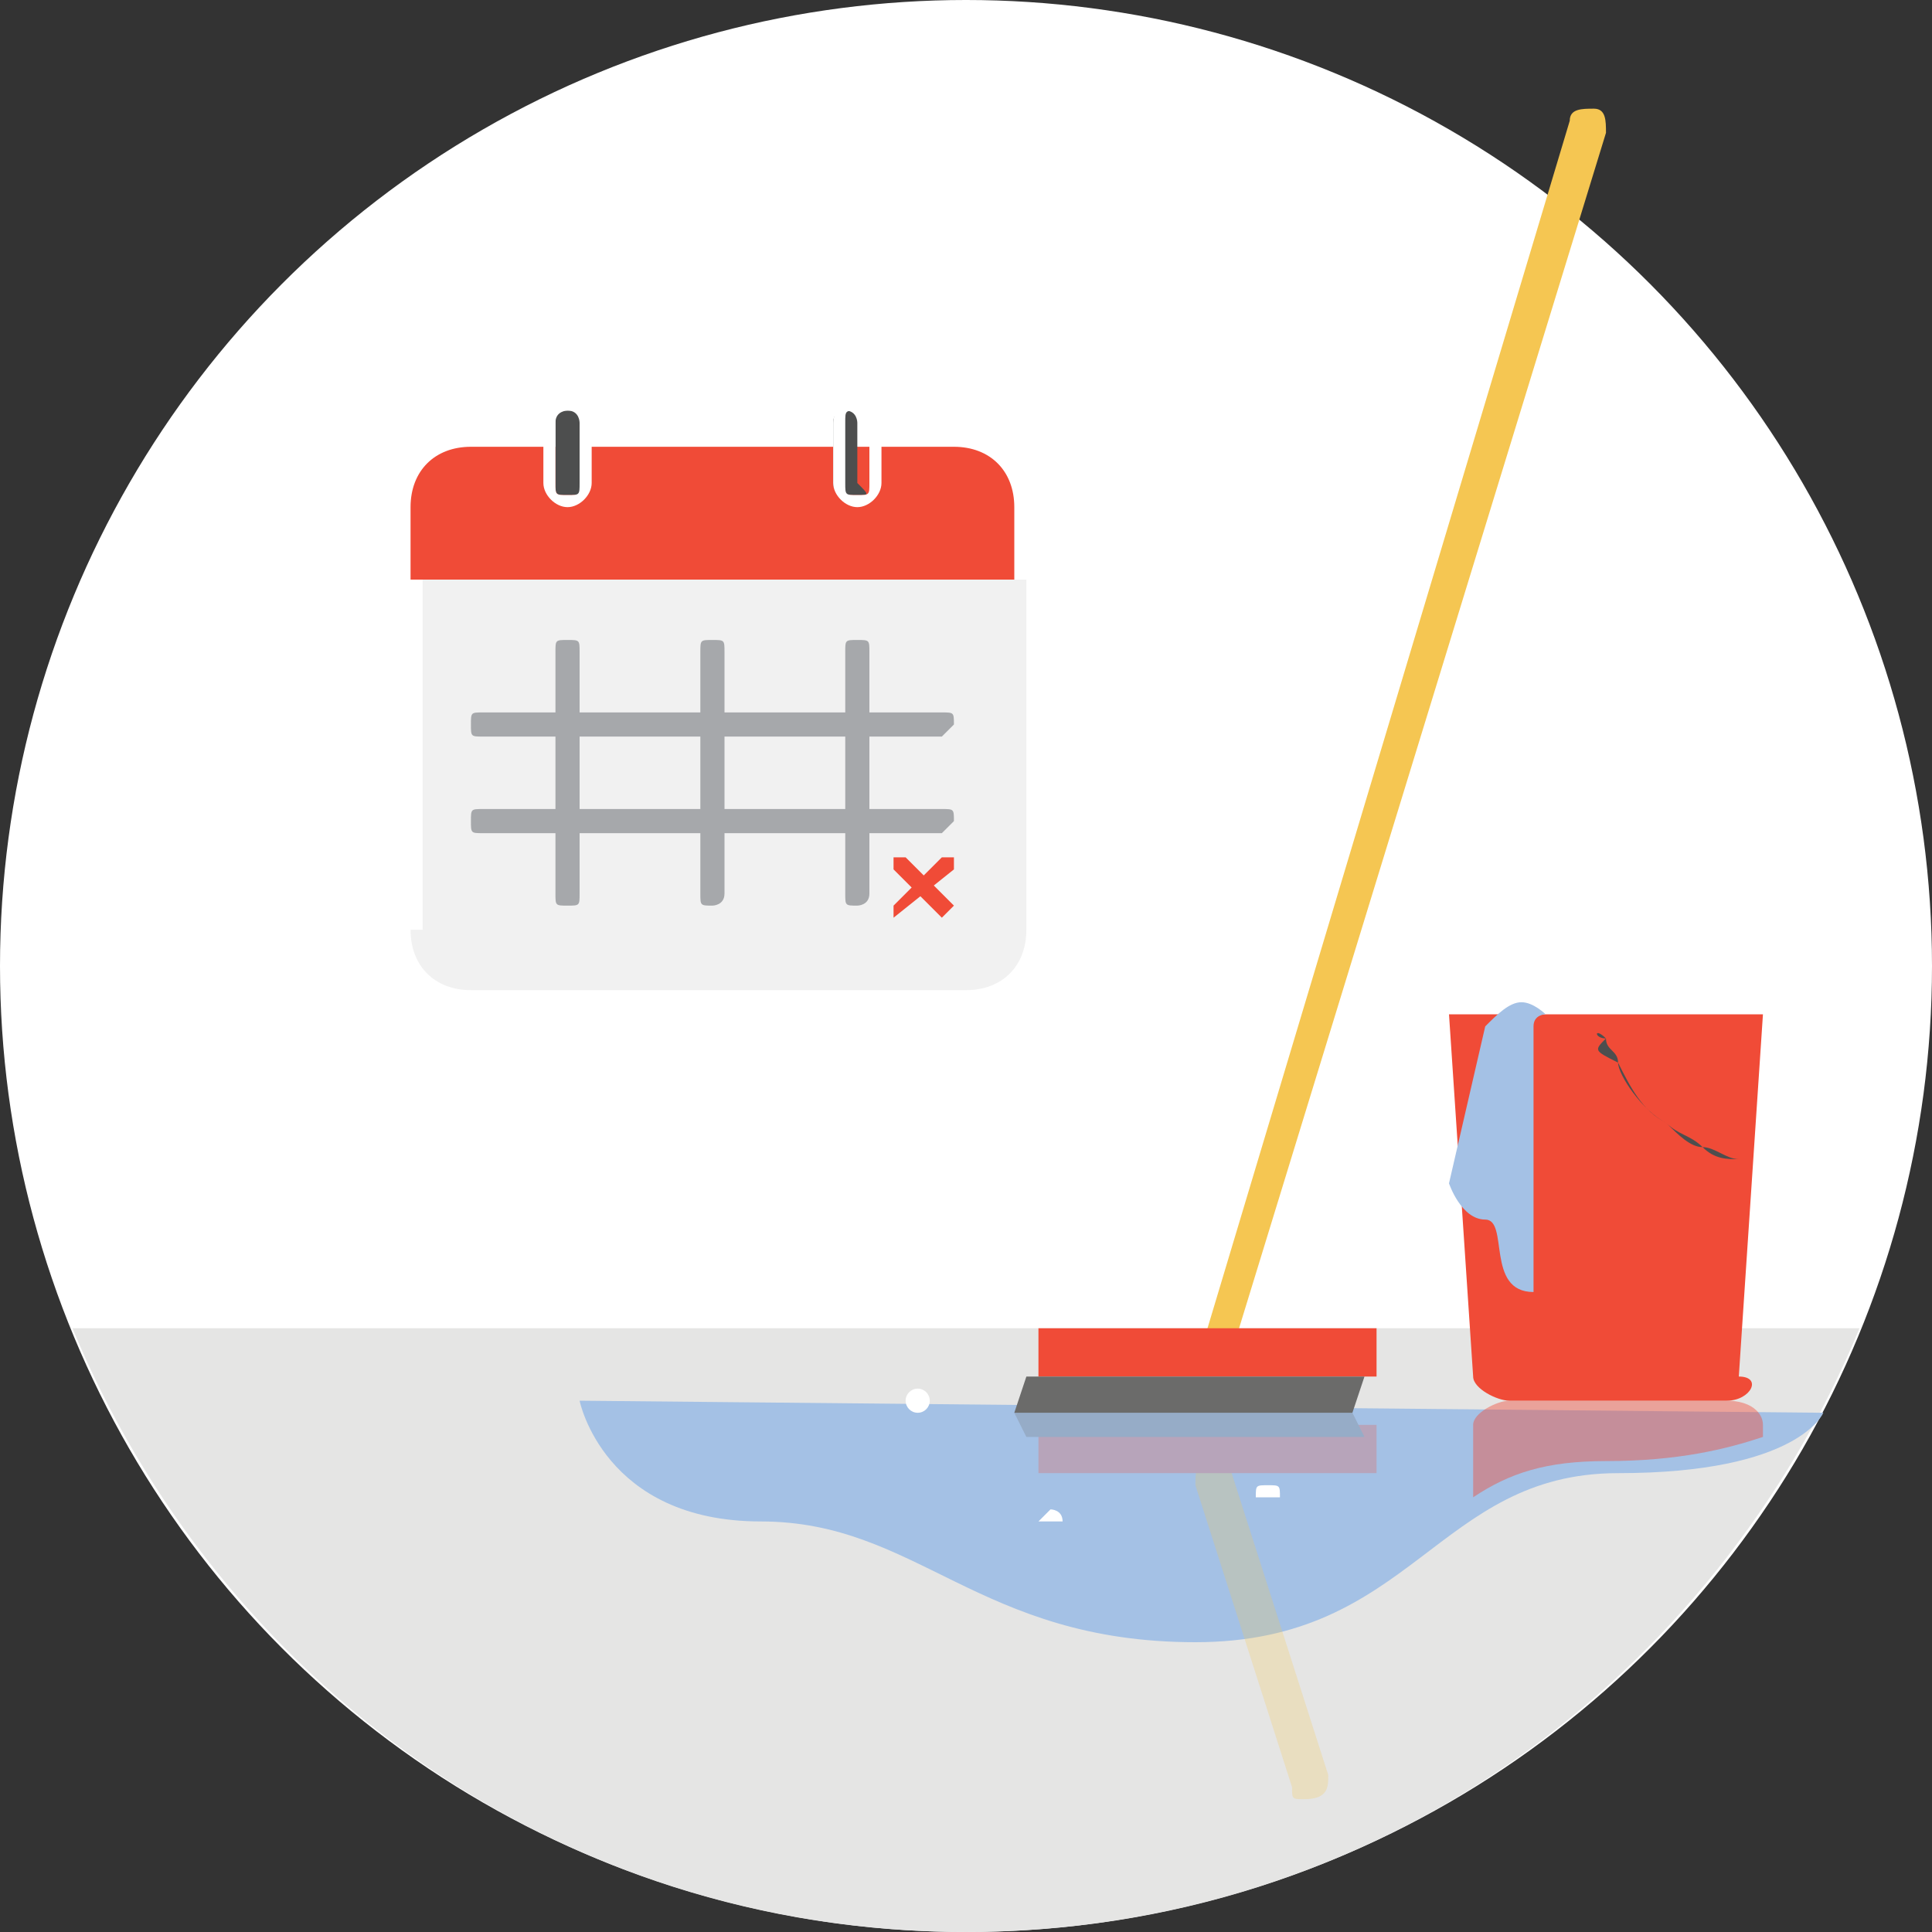 <?xml version="1.0" encoding="utf-8"?>
<!-- Generator: Adobe Illustrator 24.0.3, SVG Export Plug-In . SVG Version: 6.00 Build 0)  -->
<svg version="1.1" id="Layer_1" xmlns="http://www.w3.org/2000/svg" xmlns:xlink="http://www.w3.org/1999/xlink" x="0px" y="0px"
	 viewBox="0 0 16 16" style="enable-background:new 0 0 16 16;" xml:space="preserve">
<rect x="0" y="0" width="16" height="16" fill="#333333" stroke="none"/>
<style type="text/css">
	.st0{fill:#FFFFFF;}
	.st1{fill:#E5E5E4;}
	.st2{fill:#A4C1E5;}
	.st3{opacity:0.25;}
	.st4{fill:#F5C652;}
	.st5{fill:#F04B37;}
	.st6{fill:#6B6B6A;}
	.st7{fill:#AC3525;}
	.st8{fill:#4D4E4E;}
	.st9{opacity:0.43;}
	.st10{fill:none;stroke:#F5C652;stroke-width:4.975;stroke-linecap:round;stroke-miterlimit:10;}
	.st11{fill:#F1F1F1;}
	.st12{fill:#A6A8AB;}
	.st13{display:none;}
	.st14{display:inline;}
</style>
<circle class="st0" cx="8" cy="8" r="8"/>
<path class="st1" d="M8,16c3.4,0,6.2-2.1,7.4-5H0.6C1.8,13.9,4.6,16,8,16z"/>
<g>
	<g>
		<path class="st2" d="M4.8,11.6c0,0,0.2,1,1.5,1s1.8,1,3.6,1s2-1.4,3.5-1.4s1.7-0.5,1.7-0.5L4.8,11.6L4.8,11.6z"/>
	</g>
</g>
<g class="st3">
	<g>
		<g>
			<path class="st4" d="M10.8,14.9c-0.1,0-0.1,0-0.1-0.1l-0.8-2.5c0-0.1,0-0.2,0.1-0.2c0.1,0,0.2,0,0.2,0.1l0.8,2.5
				C11,14.8,11,14.9,10.8,14.9C10.9,14.9,10.9,14.9,10.8,14.9z"/>
		</g>
	</g>
	<g>
		<g>
			<rect x="8.6" y="11.8" class="st5" width="2.8" height="0.4"/>
		</g>
	</g>
	<g>
		<g>
			<polygon class="st6" points="11.2,11.7 8.4,11.7 8.5,11.9 11.3,11.9 			"/>
		</g>
	</g>
</g>
<g>
	<g>
		<path class="st2" d="M11.5,10.1"/>
	</g>
</g>
<g>
	<g>
		<g>
			<path class="st5" d="M14.3,11.6h-1.8c-0.1,0-0.3-0.1-0.3-0.2l-0.2-3h2.6l-0.2,3C14.6,11.4,14.5,11.6,14.3,11.6z"/>
		</g>
	</g>
	<g>
		<g>
			<path class="st7" d="M14.7,8.4h-2.6c0,0,0,0,0,0c0,0,0,0,0,0L14.7,8.4C14.8,8.3,14.8,8.3,14.7,8.4C14.8,8.4,14.8,8.4,14.7,8.4z"
				/>
		</g>
	</g>
	<g>
		<g>
			<path class="st8" d="M13.3,8.6C13.3,8.6,13.3,8.6,13.3,8.6C13.3,8.6,13.3,8.6,13.3,8.6C13.3,8.6,13.3,8.6,13.3,8.6
				C13.3,8.6,13.3,8.6,13.3,8.6C13.3,8.6,13.3,8.6,13.3,8.6C13.3,8.5,13.3,8.5,13.3,8.6C13.3,8.5,13.3,8.6,13.3,8.6
				C13.3,8.6,13.3,8.6,13.3,8.6c0,0.1,0.1,0.1,0.1,0.2c0.1,0.2,0.2,0.4,0.4,0.5c0.1,0.1,0.2,0.1,0.3,0.2c0.1,0,0.2,0.1,0.3,0.1
				c0.1,0,0.2,0,0.2,0s0.1,0,0.1,0c0,0,0,0,0,0c0,0,0,0,0,0l0,0h0c0,0,0,0-0.1,0s-0.1,0-0.2,0s-0.2,0-0.3-0.1
				c-0.1,0-0.2-0.1-0.3-0.2c-0.2-0.1-0.4-0.4-0.4-0.5C13.2,8.7,13.2,8.7,13.3,8.6C13.2,8.6,13.2,8.5,13.3,8.6
				C13.2,8.5,13.2,8.5,13.3,8.6C13.2,8.5,13.2,8.5,13.3,8.6C13.2,8.5,13.2,8.5,13.3,8.6C13.3,8.5,13.3,8.5,13.3,8.6
				C13.3,8.5,13.3,8.5,13.3,8.6C13.3,8.5,13.3,8.5,13.3,8.6L13.3,8.6C13.3,8.5,13.3,8.5,13.3,8.6C13.3,8.5,13.3,8.6,13.3,8.6z"/>
		</g>
	</g>
	<g>
		<g>
			<path class="st2" d="M12,9.8c0,0,0.1,0.3,0.3,0.3s0,0.6,0.4,0.6c0,0,0-2.1,0-2.2c0-0.1,0.1-0.1,0.1-0.1c0,0,0.1,0,0,0
				c0,0-0.1-0.1-0.2-0.1c-0.1,0-0.2,0.1-0.3,0.2L12,9.8z"/>
		</g>
	</g>
</g>
<g>
	<g>
		<g>
			<rect x="12.5" y="11.6" class="st5" width="1.8" height="0"/>
		</g>
	</g>
	<g class="st9">
		<g>
			<path class="st5" d="M14.3,11.6h-1.8c-0.1,0-0.3,0.1-0.3,0.2l0,0.6c0.3-0.2,0.6-0.3,1.1-0.3c0.6,0,1-0.1,1.3-0.2l0-0.1
				C14.6,11.7,14.5,11.6,14.3,11.6z"/>
		</g>
	</g>
</g>
<g>
	<g>
		<path class="st10" d="M10.2,10.9"/>
	</g>
</g>
<g>
	<g>
		<path class="st4" d="M10.1,11.2C10.1,11.2,10,11.2,10.1,11.2c-0.1,0-0.2-0.1-0.1-0.2L13,1c0-0.1,0.1-0.1,0.2-0.1
			c0.1,0,0.1,0.1,0.1,0.2l-3.1,10.1C10.2,11.2,10.1,11.2,10.1,11.2z"/>
	</g>
</g>
<g>
	<g>
		<rect x="8.6" y="11" class="st5" width="2.8" height="0.4"/>
	</g>
</g>
<g>
	<g>
		<polygon class="st6" points="11.2,11.7 8.4,11.7 8.5,11.4 11.3,11.4 		"/>
	</g>
</g>
<g>
	<g>
		<path class="st0" d="M8.8,12.6c0-0.1-0.1-0.1-0.1-0.1s-0.1,0.1-0.1,0.1"/>
	</g>
</g>
<g>
	<g>
		<path class="st0" d="M10.6,12.4c0-0.1,0-0.1-0.1-0.1s-0.1,0-0.1,0.1"/>
	</g>
</g>
<g>
	<g>
		<circle class="st0" cx="11.2" cy="12.3" r="0"/>
	</g>
</g>
<g>
	<g>
		<circle class="st0" cx="7.6" cy="11.6" r="0.1"/>
	</g>
</g>
<g>
	<g>
		<circle class="st6" cx="9.6" cy="11.2" r="0"/>
	</g>
</g>
<g>
	<g>
		<circle class="st6" cx="10.3" cy="11.2" r="0"/>
	</g>
</g>
<g>
	<g>
		<circle class="st0" cx="1.1" cy="9.8" r="0.3"/>
	</g>
</g>
<g>
	<g>
		<path class="st0" d="M2.3,9.9l-1.2,0.3C1,10.2,1,10.2,1,10.3l0.1,0.2c0,0.1,0.1,0.1,0.1,0.1l1.2-0.3c0.1,0,0.1-0.1,0.1-0.1
			L2.4,9.9C2.4,9.9,2.3,9.8,2.3,9.9z"/>
	</g>
</g>
<g>
	<g>
		<path class="st0" d="M3.7,9.6L3.5,9.5c-0.1,0-0.1-0.1-0.1-0.1l0.1-0.2C3.5,9.1,3.6,9,3.6,9l0.2,0.1c0.1,0,0.1,0.1,0.1,0.1L3.8,9.5
			C3.8,9.5,3.8,9.6,3.7,9.6z"/>
	</g>
</g>
<g>
	<g>
		<path class="st0" d="M4.7,10.3L4,10.2c0,0-0.1,0-0.1-0.1l0-0.4c0,0,0-0.1,0.1-0.1l0.7,0.1c0,0,0.1,0,0.1,0.1L4.7,10.3
			C4.8,10.3,4.8,10.3,4.7,10.3z"/>
	</g>
</g>
<g>
	<g>
		<circle class="st0" cx="4.6" cy="9.2" r="0.4"/>
	</g>
</g>
<g>
	<g>
		<g>
			<g>
				<path class="st11" d="M3.4,7.7c0,0.3,0.2,0.5,0.5,0.5h4.1c0.3,0,0.5-0.2,0.5-0.5V4.8h-5V7.7z"/>
			</g>
		</g>
	</g>
	<g>
		<g>
			<g>
				<path class="st5" d="M7.9,3.7H3.9c-0.3,0-0.5,0.2-0.5,0.5v0.6h5V4.2C8.4,3.9,8.2,3.7,7.9,3.7z"/>
			</g>
		</g>
	</g>
</g>
<g>
	<g>
		<g>
			<path class="st12" d="M4.7,7.5c-0.1,0-0.1,0-0.1-0.1v-2c0-0.1,0-0.1,0.1-0.1c0.1,0,0.1,0,0.1,0.1v2C4.8,7.5,4.8,7.5,4.7,7.5z"/>
		</g>
	</g>
</g>
<g>
	<g>
		<g>
			<path class="st12" d="M7.1,7.5C7,7.5,7,7.5,7,7.4v-2c0-0.1,0-0.1,0.1-0.1c0.1,0,0.1,0,0.1,0.1v2C7.2,7.5,7.1,7.5,7.1,7.5z"/>
		</g>
	</g>
</g>
<g>
	<g>
		<g>
			<g>
				<path class="st8" d="M4.7,4.1C4.6,4.1,4.6,4.1,4.6,4V3.5c0-0.1,0.1-0.1,0.1-0.1c0.1,0,0.1,0.1,0.1,0.1V4
					C4.9,4.1,4.8,4.1,4.7,4.1z"/>
			</g>
		</g>
		<g>
			<g>
				<path class="st0" d="M4.7,3.4c0.1,0,0.1,0,0.1,0.1V4c0,0.1,0,0.1-0.1,0.1c-0.1,0-0.1,0-0.1-0.1V3.5C4.6,3.4,4.6,3.4,4.7,3.4
					 M4.7,3.3c-0.1,0-0.2,0.1-0.2,0.2V4c0,0.1,0.1,0.2,0.2,0.2c0.1,0,0.2-0.1,0.2-0.2V3.5C4.9,3.4,4.8,3.3,4.7,3.3L4.7,3.3z"/>
			</g>
		</g>
	</g>
</g>
<g>
	<g>
		<g>
			<g>
				<path class="st8" d="M7.1,4.1C7,4.1,6.9,4.1,6.9,4V3.5c0-0.1,0.1-0.1,0.1-0.1c0.1,0,0.1,0.1,0.1,0.1V4C7.2,4.1,7.2,4.1,7.1,4.1z
					"/>
			</g>
		</g>
		<g>
			<g>
				<path class="st0" d="M7.1,3.4c0.1,0,0.1,0,0.1,0.1V4c0,0.1,0,0.1-0.1,0.1C7,4.1,7,4.1,7,4V3.5C7,3.4,7,3.4,7.1,3.4 M7.1,3.3
					C7,3.3,6.9,3.4,6.9,3.5V4c0,0.1,0.1,0.2,0.2,0.2c0.1,0,0.2-0.1,0.2-0.2V3.5C7.3,3.4,7.2,3.3,7.1,3.3L7.1,3.3z"/>
			</g>
		</g>
	</g>
</g>
<g>
	<g>
		<g>
			<path class="st12" d="M7.8,6.1H4c-0.1,0-0.1,0-0.1-0.1c0-0.1,0-0.1,0.1-0.1h3.8c0.1,0,0.1,0,0.1,0.1C7.9,6,7.8,6.1,7.8,6.1z"/>
		</g>
	</g>
</g>
<g>
	<g>
		<g>
			<path class="st12" d="M7.8,6.9H4c-0.1,0-0.1,0-0.1-0.1c0-0.1,0-0.1,0.1-0.1h3.8c0.1,0,0.1,0,0.1,0.1C7.9,6.8,7.8,6.9,7.8,6.9z"/>
		</g>
	</g>
</g>
<g>
	<g>
		<g>
			<path class="st12" d="M5.9,7.5c-0.1,0-0.1,0-0.1-0.1v-2c0-0.1,0-0.1,0.1-0.1c0.1,0,0.1,0,0.1,0.1v2C6,7.5,5.9,7.5,5.9,7.5z"/>
		</g>
	</g>
</g>
<g>
	<g>
		<path class="st5" d="M7.8,7.6C7.8,7.6,7.8,7.6,7.8,7.6L7.4,7.2c0,0,0-0.1,0-0.1c0,0,0.1,0,0.1,0l0.4,0.4C7.9,7.5,7.9,7.5,7.8,7.6
			C7.9,7.6,7.9,7.6,7.8,7.6z"/>
	</g>
</g>
<g>
	<g>
		<path class="st5" d="M7.4,7.6C7.4,7.6,7.4,7.6,7.4,7.6C7.4,7.5,7.4,7.5,7.4,7.5l0.4-0.4c0,0,0.1,0,0.1,0s0,0.1,0,0.1L7.4,7.6
			C7.5,7.6,7.5,7.6,7.4,7.6z"/>
	</g>
</g>
<g class="st13">
	<g class="st14">
		<path class="st1" d="M10.2,13.5c0.1,0,0.3-0.1,0.5-0.1c0.1,0,0.3,0,0.3,0.2l0.1,1.3L10.6,15l-0.5-1.3C10,13.6,10.1,13.5,10.2,13.5
			z"/>
	</g>
</g>
</svg>

